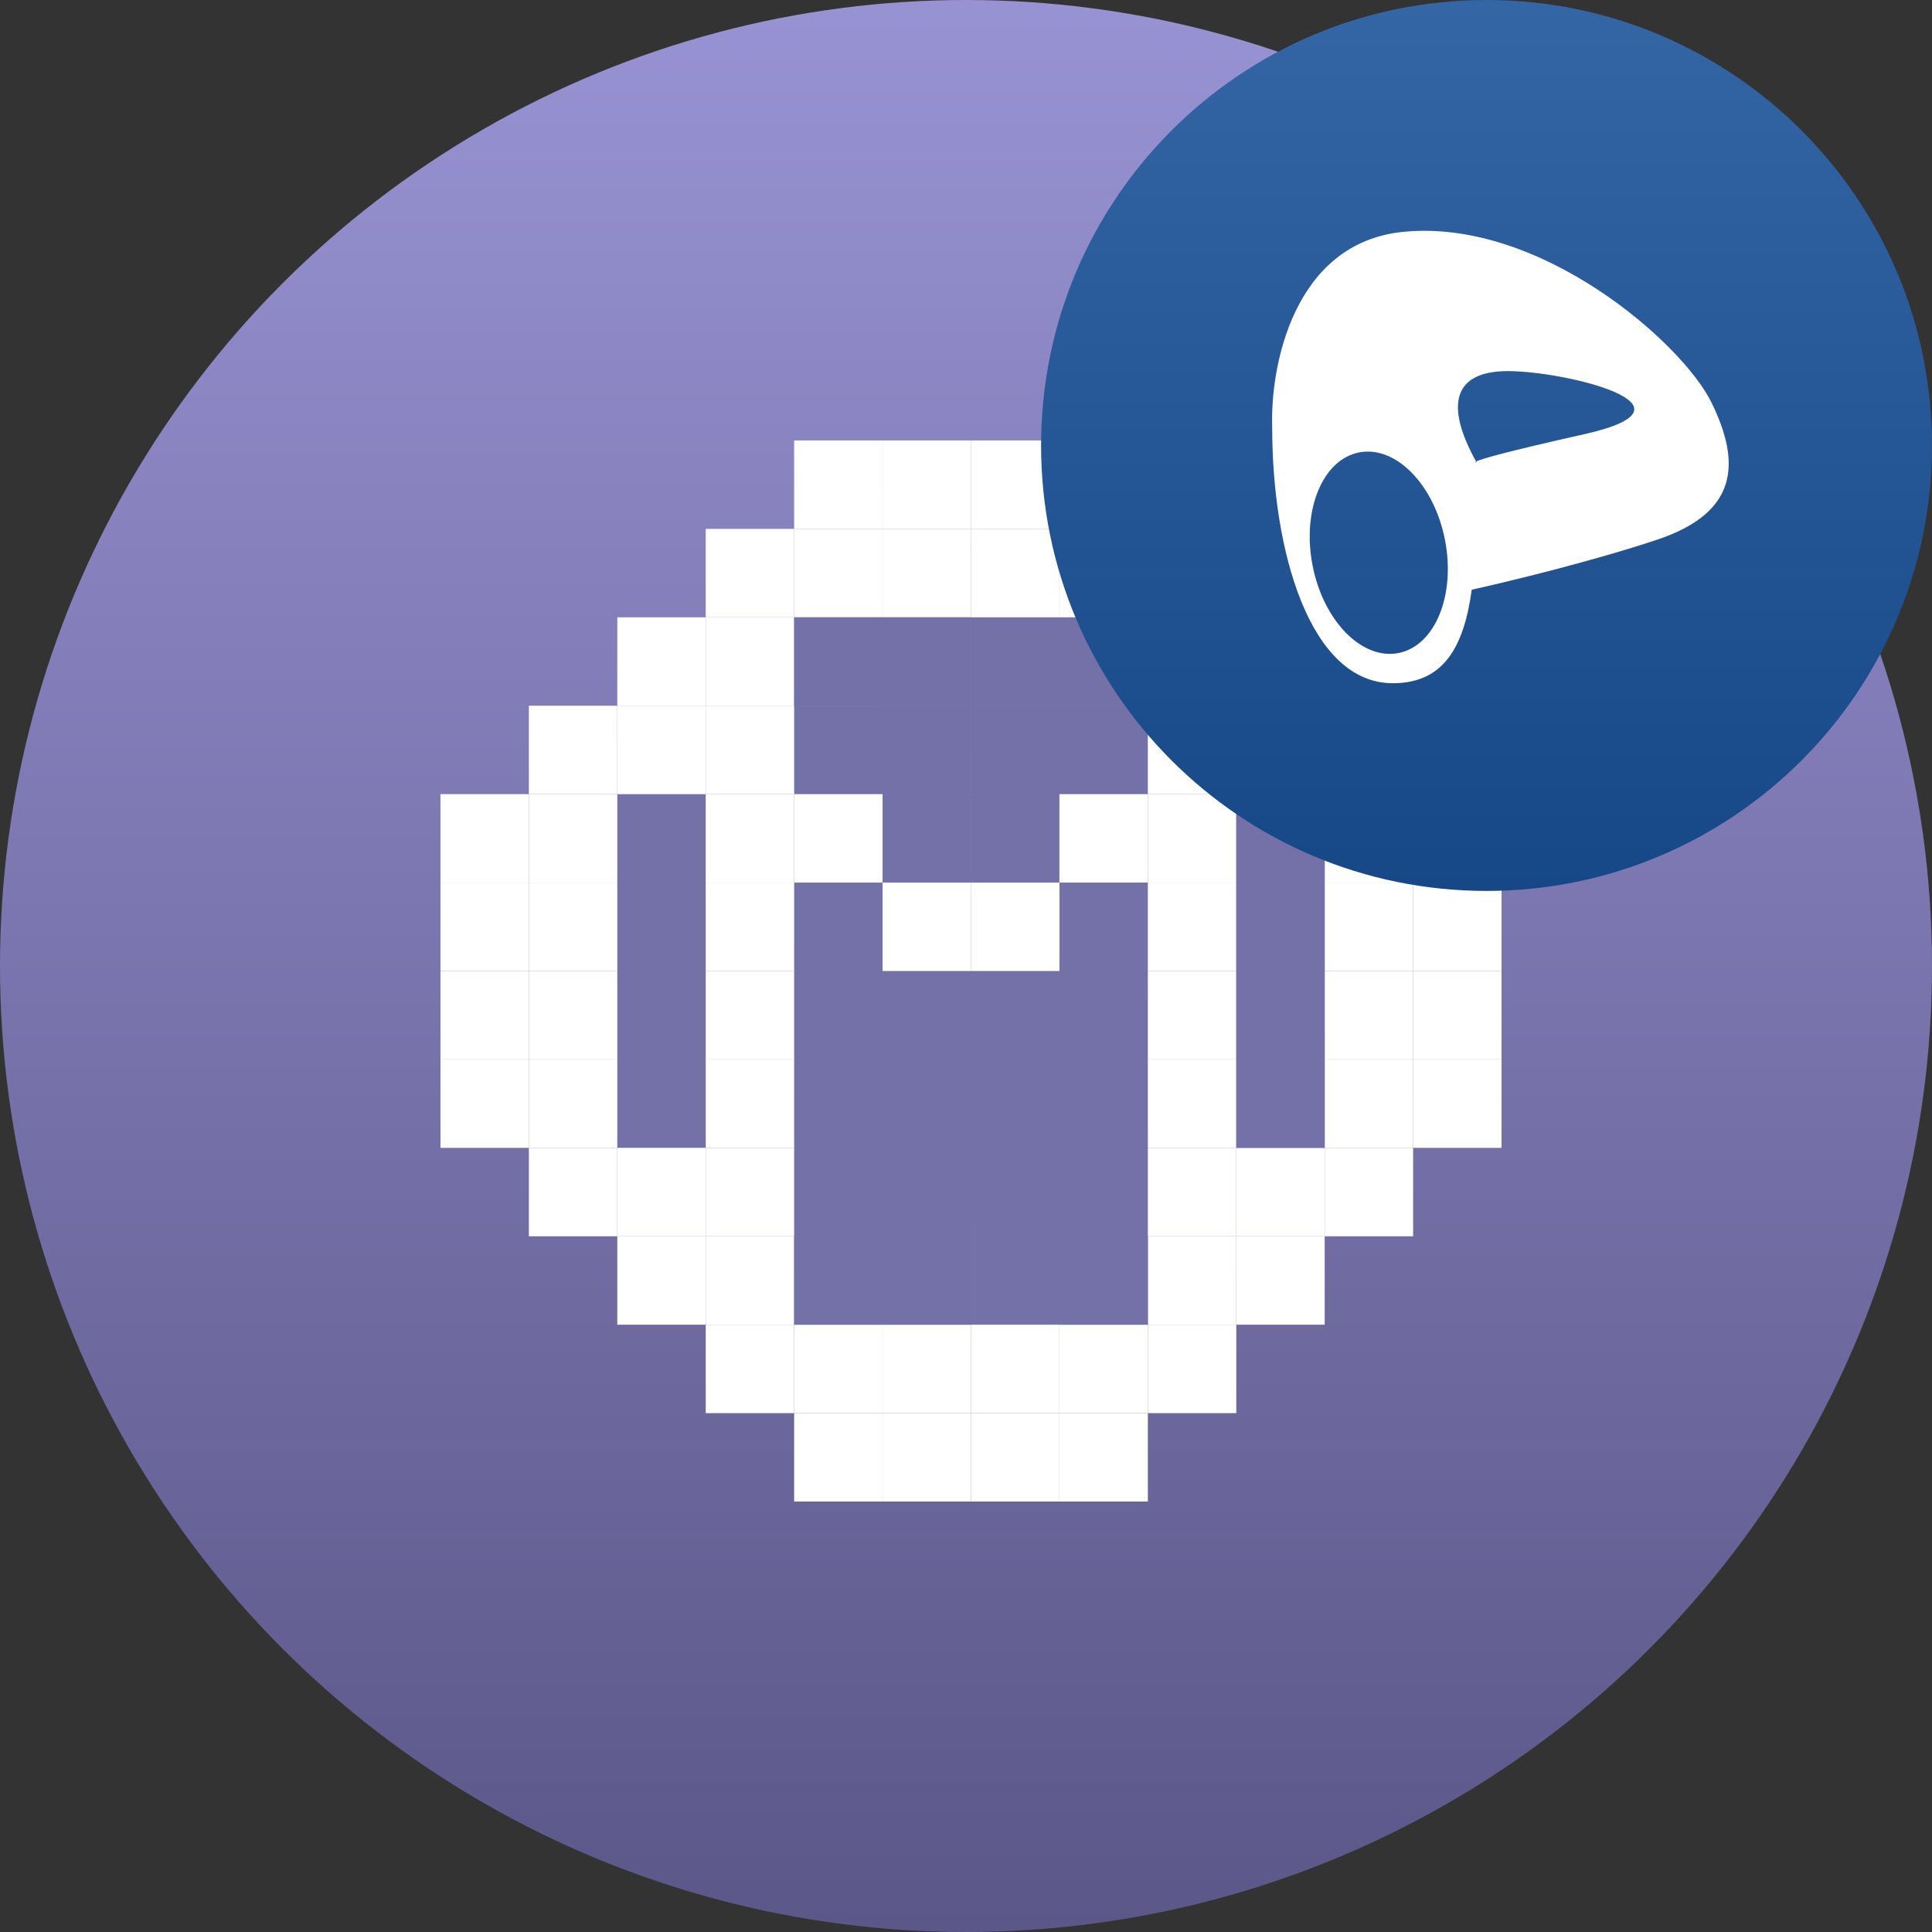 <svg width="193" height="193" viewBox="0 0 193 193" fill="none" xmlns="http://www.w3.org/2000/svg" data-reactroot=""><rect x="0" y="0" width="193" height="193" fill="#333333" stroke="none"/><circle opacity="0.9" cx="96.5" cy="96.5" r="96.5" fill="url(#1_crv_mim_icon_d6546d92-006d-478c-9f21-0f7b6f9683f2)"></circle><path d="M61.667 88.166H70.5V79.333H61.667V88.166Z" fill="#7470A8"></path><path d="M61.667 105.833H70.5V97H61.667V105.833Z" fill="#7470A8"></path><path d="M61.667 97H70.5V88.167H61.667V97Z" fill="#7470A8"></path><path d="M61.667 114.666H70.5V105.833H61.667V114.666Z" fill="#7470A8"></path><path d="M96.999 70.5H105.833V61.667H96.999V70.5Z" fill="#7470A8"></path><path d="M96.999 123.5L105.833 123.5L105.833 132.333L96.999 132.333L96.999 123.5Z" fill="#7470A8"></path><path d="M105.833 70.5H114.667V61.667H105.833V70.5Z" fill="#7470A8"></path><path d="M114.667 70.5H123.5V61.667H114.667V70.5Z" fill="white"></path><path d="M79.333 70.5L70.5 70.5L70.5 61.667L79.333 61.667L79.333 70.5Z" fill="white"></path><path d="M132.333 123.5L123.5 123.5L123.5 114.666L132.333 114.666L132.333 123.5Z" fill="white"></path><path d="M61.667 123.5H70.5V114.666H61.667V123.5Z" fill="white"></path><path d="M105.833 61.666H114.667V52.833H105.833V61.666Z" fill="white"></path><path d="M105.833 52.833H114.667V44H105.833V52.833Z" fill="white"></path><path d="M105.833 150H114.667V141.167H105.833V150Z" fill="white"></path><path d="M105.833 141.167H114.667V132.333H105.833V141.167Z" fill="white"></path><path d="M88.167 61.666H97V52.833H88.167V61.666Z" fill="white"></path><path d="M88.167 52.833H97V44H88.167V52.833Z" fill="white"></path><path d="M88.167 150H97V141.167H88.167V150Z" fill="white"></path><path d="M88.167 141.167H97V132.333H88.167V141.167Z" fill="white"></path><path d="M96.999 61.666H105.833V52.833H96.999V61.666Z" fill="white"></path><path d="M96.999 52.833H105.833V44H96.999V52.833Z" fill="white"></path><path d="M96.999 150H105.833V141.167H96.999V150Z" fill="white"></path><path d="M96.999 141.167H105.833V132.333H96.999V141.167Z" fill="white"></path><path d="M79.333 61.666H88.166V52.833H79.333V61.666Z" fill="white"></path><path d="M79.333 52.833H88.166V44H79.333V52.833Z" fill="white"></path><path d="M79.333 150H88.166V141.167H79.333V150Z" fill="white"></path><path d="M79.333 141.167H88.166V132.333H79.333V141.167Z" fill="white"></path><path d="M123.5 79.333H132.333V70.5H123.5V79.333Z" fill="white"></path><path d="M70.5 79.333L61.666 79.333L61.666 70.5L70.5 70.5L70.5 79.333Z" fill="white"></path><path d="M123.5 132.333L114.667 132.333L114.667 123.5L123.5 123.5L123.5 132.333Z" fill="white"></path><path d="M70.5 132.333H79.333V123.5H70.5V132.333Z" fill="white"></path><path d="M132.333 88.166H141.166V79.333H132.333V88.166Z" fill="white"></path><path d="M52.833 88.166H61.666V79.333H52.833V88.166Z" fill="white"></path><path d="M44 88.166H52.833V79.333H44V88.166Z" fill="white"></path><path d="M52.833 79.333H61.666V70.5H52.833V79.333Z" fill="white"></path><path d="M141.166 79.333L132.333 79.333L132.333 70.5L141.166 70.5L141.166 79.333Z" fill="white"></path><path d="M114.667 141.167H123.5V132.333H114.667V141.167Z" fill="white"></path><path d="M52.833 114.666V123.5H61.666V114.666H52.833Z" fill="white"></path><path d="M61.667 70.5H70.5V61.667H61.667V70.5Z" fill="white"></path><path d="M132.333 70.5L123.5 70.5L123.5 61.667L132.333 61.667L132.333 70.5Z" fill="white"></path><path d="M123.5 132.333H132.333V123.5H123.5V132.333Z" fill="white"></path><path d="M61.666 123.5V132.333H70.5V123.5H61.666Z" fill="white"></path><path d="M70.5 61.666H79.333V52.833H70.5V61.666Z" fill="white"></path><path d="M123.5 61.666L114.667 61.666L114.667 52.833L123.5 52.833L123.5 61.666Z" fill="white"></path><path d="M132.333 123.5H141.166V114.666H132.333V123.5Z" fill="white"></path><path d="M70.5 132.333V141.167H79.333V132.333H70.5Z" fill="white"></path><path d="M141.167 88.166H150V79.333H141.167V88.166Z" fill="white"></path><path d="M132.333 97H141.166V88.167H132.333V97Z" fill="white"></path><path d="M52.833 97H61.666V88.167H52.833V97Z" fill="white"></path><path d="M44 97H52.833V88.167H44V97Z" fill="white"></path><path d="M141.167 97H150V88.167H141.167V97Z" fill="white"></path><path d="M132.333 105.833H141.166V97H132.333V105.833Z" fill="white"></path><path d="M52.833 105.833H61.666V97H52.833V105.833Z" fill="white"></path><path d="M44 105.833H52.833V97H44V105.833Z" fill="white"></path><path d="M141.167 105.833H150V97H141.167V105.833Z" fill="white"></path><path d="M132.333 114.666H141.166V105.833H132.333V114.666Z" fill="white"></path><path d="M52.833 114.666H61.666V105.833H52.833V114.666Z" fill="white"></path><path d="M44 114.666H52.833V105.833H44V114.666Z" fill="white"></path><path d="M141.167 114.666H150V105.833H141.167V114.666Z" fill="white"></path><path d="M105.833 123.5L114.667 123.5L114.667 132.333L105.833 132.333L105.833 123.5Z" fill="#7470A8"></path><path d="M96.999 88.166H105.833V79.333H96.999V88.166Z" fill="#7470A8"></path><path d="M96.999 105.833H105.833V97H96.999V105.833Z" fill="#7470A8"></path><path d="M96.999 114.666H105.833V105.833H96.999V114.666Z" fill="#7470A8"></path><path d="M96.999 79.333H105.833V70.5H96.999V79.333Z" fill="#7470A8"></path><path d="M96.999 114.666L105.833 114.666L105.833 123.5L96.999 123.5L96.999 114.666Z" fill="#7470A8"></path><path d="M79.333 105.833H88.166V97H79.333V105.833Z" fill="#7470A8"></path><path d="M79.333 97H88.166V88.167H79.333V97Z" fill="#7470A8"></path><path d="M79.333 114.666H88.166V105.833H79.333V114.666Z" fill="#7470A8"></path><path d="M79.333 79.333H88.166V70.5H79.333V79.333Z" fill="#7470A8"></path><path d="M79.333 114.666L88.166 114.666L88.166 123.5L79.333 123.5L79.333 114.666Z" fill="#7470A8"></path><path d="M105.833 105.833H114.667V97H105.833V105.833Z" fill="#7470A8"></path><path d="M105.833 97H114.667V88.167H105.833V97Z" fill="#7470A8"></path><path d="M105.833 114.666H114.667V105.833H105.833V114.666Z" fill="#7470A8"></path><path d="M105.833 79.333H114.667V70.5H105.833V79.333Z" fill="#7470A8"></path><path d="M105.833 114.666L114.667 114.666L114.667 123.5L105.833 123.5L105.833 114.666Z" fill="#7470A8"></path><path d="M88.167 70.5H97V61.667H88.167V70.5Z" fill="#7470A8"></path><path d="M88.167 123.5L97 123.5L97 132.333L88.167 132.333L88.167 123.5Z" fill="#7470A8"></path><path d="M79.333 70.5H88.166V61.667H79.333V70.5Z" fill="#7470A8"></path><path d="M79.333 123.5L88.166 123.5L88.166 132.333L79.333 132.333L79.333 123.5Z" fill="#7470A8"></path><path d="M88.167 88.166H97V79.333H88.167V88.166Z" fill="#7470A8"></path><path d="M88.167 105.833H97V97H88.167V105.833Z" fill="#7470A8"></path><path d="M79.333 88.166H88.166V79.333H79.333V88.166Z" fill="white"></path><path d="M96.999 97H105.833V88.167H96.999V97Z" fill="white"></path><path d="M114.667 88.166H123.5V79.333H114.667V88.166Z" fill="white"></path><path d="M114.667 105.833H123.5V97H114.667V105.833Z" fill="white"></path><path d="M114.667 97H123.5V88.167H114.667V97Z" fill="white"></path><path d="M114.667 114.666H123.5V105.833H114.667V114.666Z" fill="white"></path><path d="M114.667 79.333H123.5V70.5H114.667V79.333Z" fill="white"></path><path d="M114.667 114.666L123.5 114.666L123.5 123.5L114.667 123.5L114.667 114.666Z" fill="white"></path><path d="M70.5 88.166H79.333V79.333H70.5V88.166Z" fill="white"></path><path d="M70.5 105.833H79.333V97H70.5V105.833Z" fill="white"></path><path d="M70.5 97H79.333V88.167H70.5V97Z" fill="white"></path><path d="M70.5 114.666H79.333V105.833H70.5V114.666Z" fill="white"></path><path d="M70.5 79.333H79.333V70.5H70.5V79.333Z" fill="white"></path><path d="M70.5 114.666L79.333 114.666L79.333 123.5L70.5 123.5L70.5 114.666Z" fill="white"></path><path d="M105.833 88.166H114.667V79.333H105.833V88.166Z" fill="white"></path><path d="M88.167 97H97V88.167H88.167V97Z" fill="white"></path><path d="M88.167 114.666H97V105.833H88.167V114.666Z" fill="#7470A8"></path><path d="M88.167 79.333H97V70.5H88.167V79.333Z" fill="#7470A8"></path><path d="M88.167 114.666L97 114.666L97 123.5L88.167 123.5L88.167 114.666Z" fill="#7470A8"></path><path d="M123.5 88.166H132.333V79.333H123.5V88.166Z" fill="#7470A8"></path><path d="M123.5 105.833H132.333V97H123.5V105.833Z" fill="#7470A8"></path><path d="M123.5 97H132.333V88.167H123.5V97Z" fill="#7470A8"></path><path d="M123.5 114.666H132.333V105.833H123.5V114.666Z" fill="#7470A8"></path><path d="M148.5 89C173.077 89 193 69.077 193 44.5C193 19.923 173.077 0 148.5 0C123.923 0 104 19.923 104 44.5C104 69.077 123.923 89 148.5 89Z" fill="url(#2_crv_mim_icon_d6546d92-006d-478c-9f21-0f7b6f9683f2)"></path><path fill-rule="evenodd" clip-rule="evenodd" d="M139.147 68.252C130.782 68.252 127.088 54.902 127.088 42.722C126.871 36.675 129.174 24.297 140.125 23.167C153.813 21.755 168.059 34.248 170.978 40.224C173.898 46.199 173.694 51.196 165.546 53.912C159.028 56.085 150.48 58.149 147.021 58.909C146.249 64.561 144.262 68.252 139.147 68.252ZM147.512 46.199L147.458 46.103C147.332 46.171 147.375 46.199 147.512 46.199ZM147.458 46.103C144.405 40.617 145.032 37.071 150.649 37.071C156.298 37.071 170.869 40.55 158.267 43.374C150.421 45.133 147.9 45.865 147.458 46.103ZM139.709 65.235C143.359 64.516 145.434 59.447 144.344 53.914C143.253 48.38 139.411 44.477 135.761 45.197C132.111 45.916 130.036 50.985 131.127 56.518C132.217 62.052 136.06 65.954 139.709 65.235Z" fill="white"></path><defs><linearGradient id="1_crv_mim_icon_d6546d92-006d-478c-9f21-0f7b6f9683f2" x1="96.5" y1="0" x2="96.5" y2="193" gradientUnits="userSpaceOnUse"><stop stop-color="#A39DE4"></stop><stop offset="1" stop-color="#605B92"></stop></linearGradient><linearGradient id="2_crv_mim_icon_d6546d92-006d-478c-9f21-0f7b6f9683f2" x1="148.5" y1="0" x2="148.5" y2="89" gradientUnits="userSpaceOnUse"><stop stop-color="#3465A4"></stop><stop offset="1" stop-color="#164786"></stop></linearGradient></defs></svg>